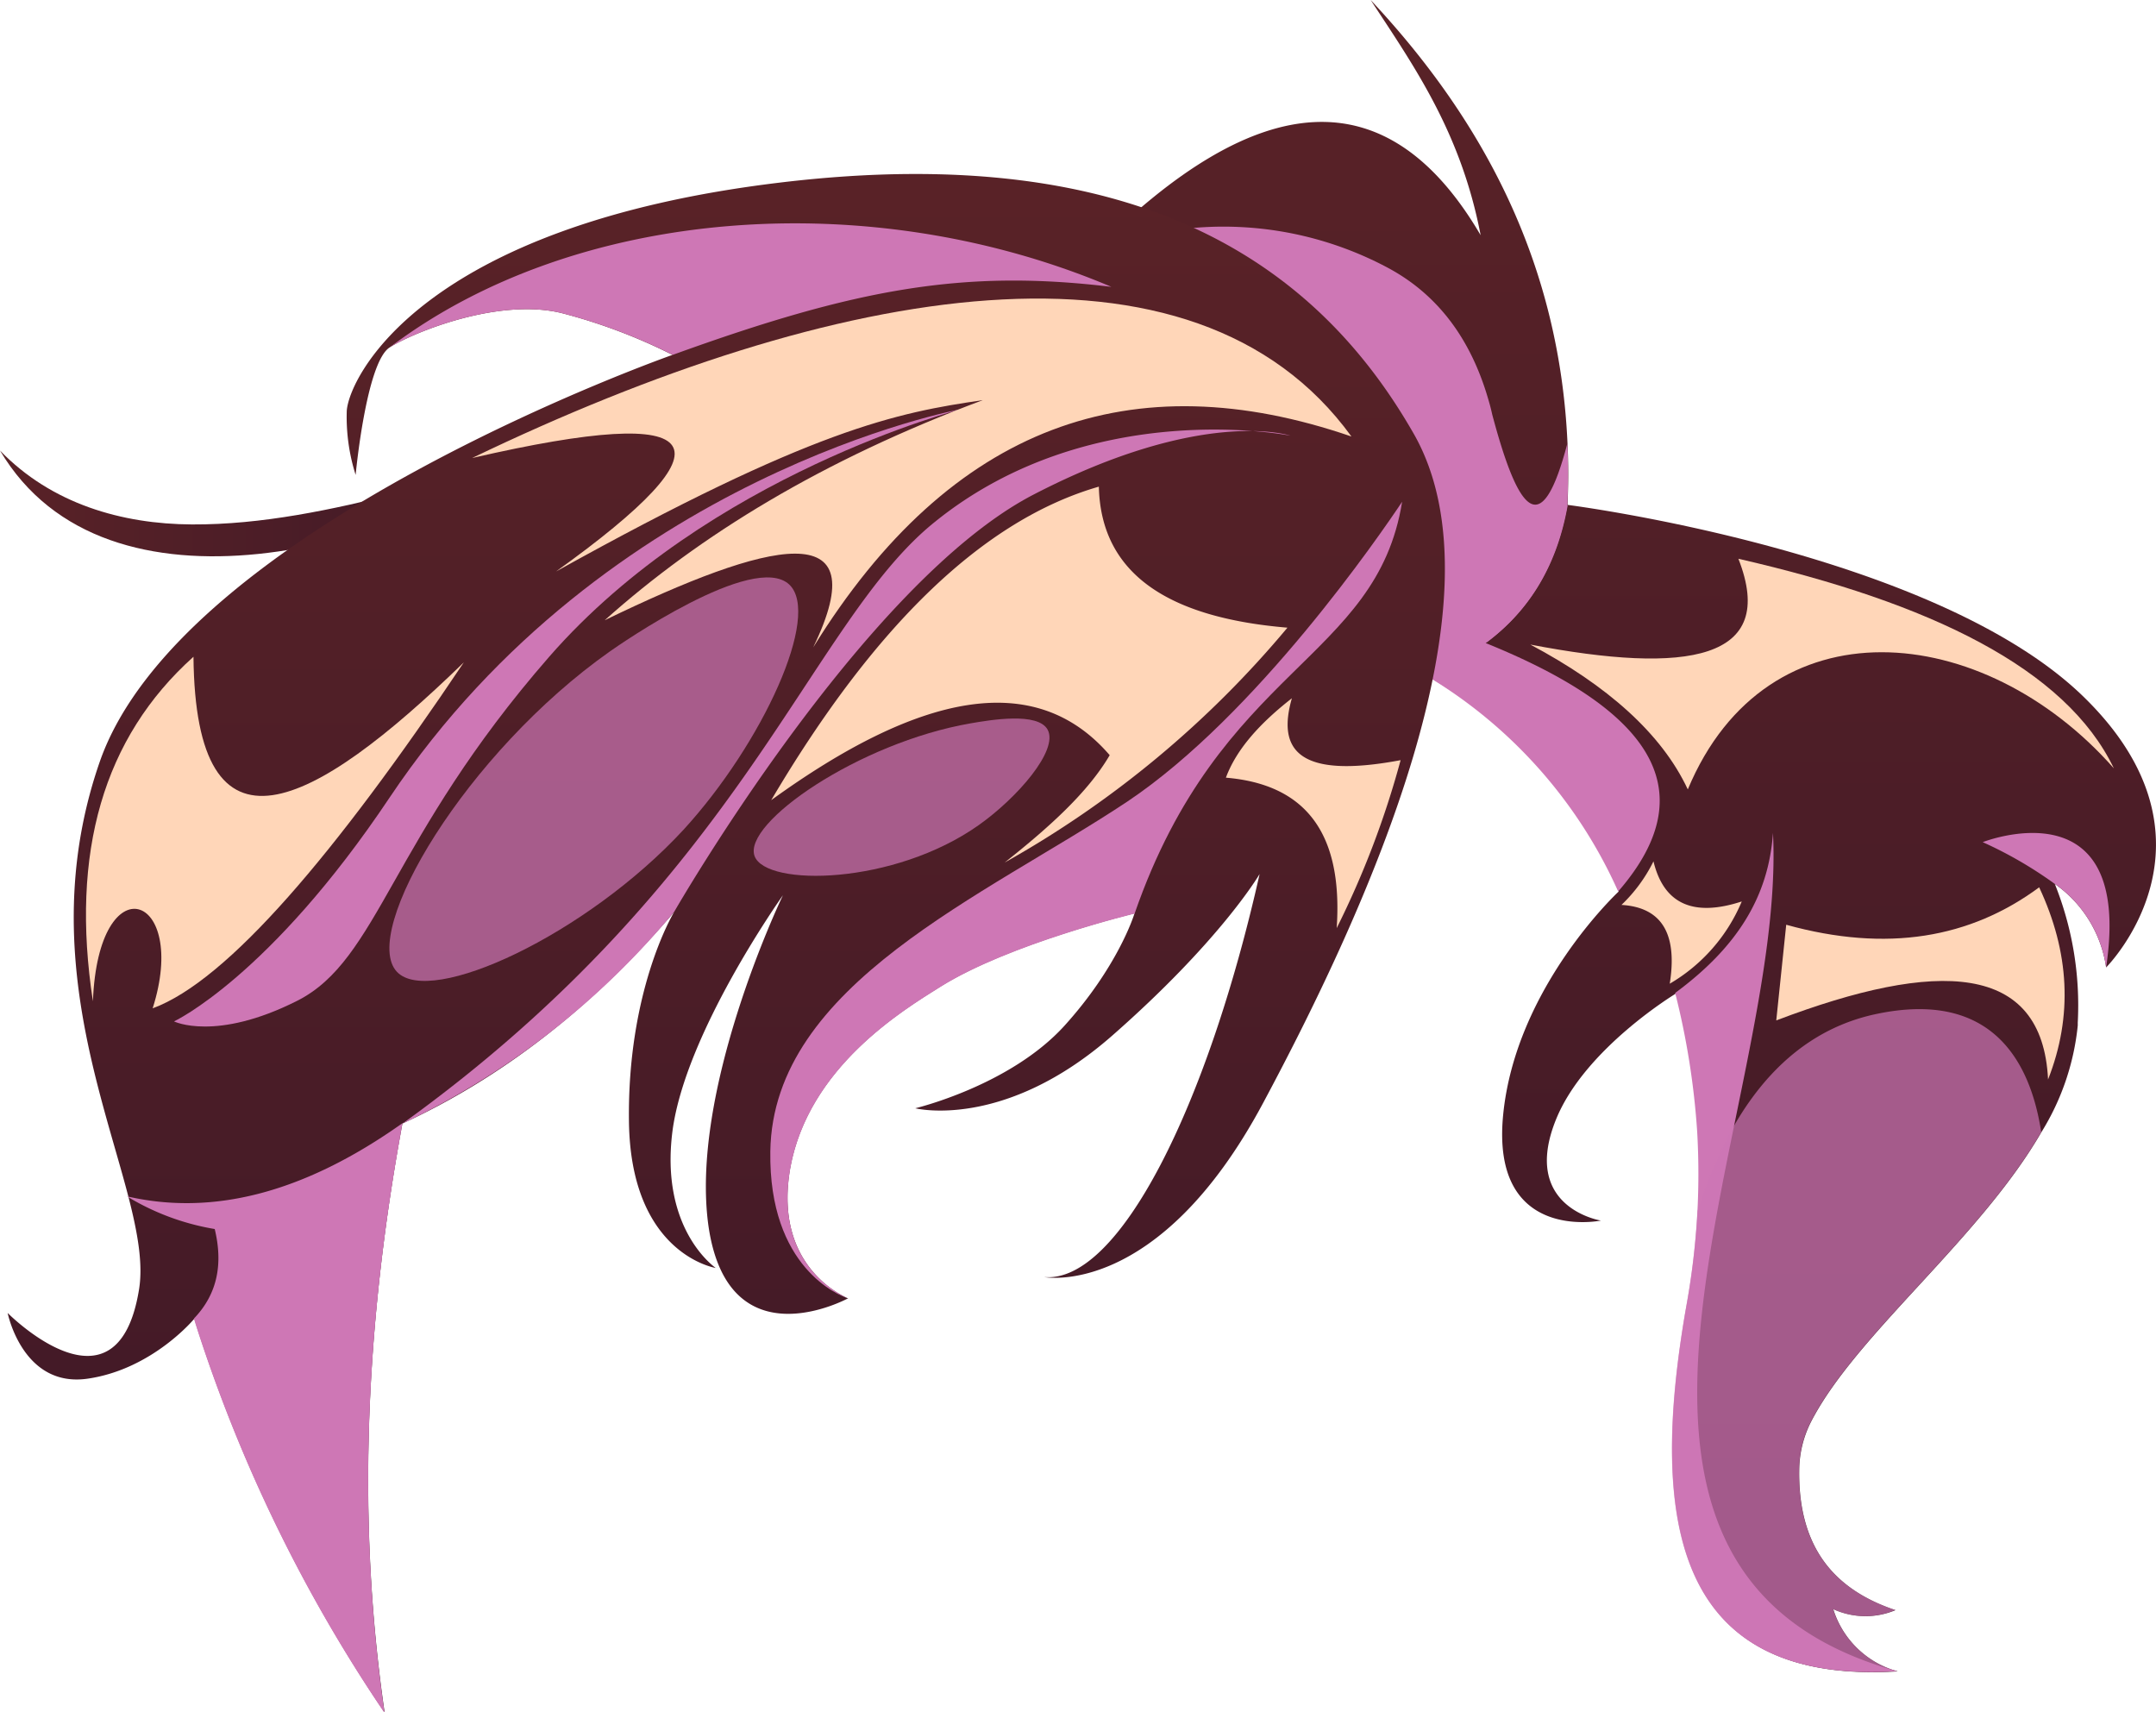<svg xmlns="http://www.w3.org/2000/svg" xmlns:xlink="http://www.w3.org/1999/xlink" viewBox="0 0 242.49 192.58"><defs><style>.cls-1{isolation:isolate;}.cls-2{fill:url(#Áåçûìÿííûé_ãðàäèåíò_67);}.cls-3,.cls-7{fill:#ce77b5;mix-blend-mode:multiply;}.cls-4{fill:#ffd6b8;mix-blend-mode:soft-light;}.cls-5{fill:url(#Áåçûìÿííûé_ãðàäèåíò_67-2);}.cls-6{fill:url(#Áåçûìÿííûé_ãðàäèåíò_67-3);}.cls-7{opacity:0.7;}</style><linearGradient id="Áåçûìÿííûé_ãðàäèåíò_67" x1="182.73" x2="182.73" y2="188.03" gradientUnits="userSpaceOnUse"><stop offset="0.01" stop-color="#592227"/><stop offset="1" stop-color="#3e1827"/></linearGradient><linearGradient id="Áåçûìÿííûé_ãðàäèåíò_67-2" x1="0" y1="56.51" x2="60.65" y2="56.51" xlink:href="#Áåçûìÿííûé_ãðàäèåíò_67"/><linearGradient id="Áåçûìÿííûé_ãðàäèåíò_67-3" x1="81.67" y1="19.57" x2="81.67" y2="192.58" xlink:href="#Áåçûìÿííûé_ãðàäèåíò_67"/></defs><g class="cls-1"><g id="Layer_2" data-name="Layer 2"><g id="Layer_1-2" data-name="Layer 1"><path class="cls-2" d="M231.11,99.41A36.7,36.7,0,0,1,233.69,115c0,.11,0,.21,0,.33a28.07,28.07,0,0,1-4.09,12c-7,12.1-21.05,22.92-26,32.75l0,0a12.21,12.21,0,0,0-1.23,5c-.21,9,4,13.72,10.82,16a8.72,8.72,0,0,1-7-.11,10.49,10.49,0,0,0,7.25,7c-24.6,1.5-28.05-16.22-23.69-41a88,88,0,0,0,1.27-10.73,70.63,70.63,0,0,0,0-8.85,87.61,87.61,0,0,0-2.47-15.69S178.23,117.9,175,125.92c-4,9.91,5.06,11.35,5.06,11.35s-12.4,2.54-11-11.86,13-25.15,13-25.15c-4.54-11.43-13-19.36-21.71-24.35L123,28.31l0,0h0c18.63-18.73,33.18-19.53,43.53-1.86C164.31,14.85,159,7.39,154.16,0c13,13.87,21.25,30,22.14,49.85q.16,3.4,0,6.93S217.45,62,234.27,78.29s2.61,30.51,2.61,30.51A13.87,13.87,0,0,0,231.11,99.41Z"/><path class="cls-3" d="M213.33,187.94c-24.59,1.5-28-16.21-23.67-41a82.52,82.52,0,0,0,1.23-19.59,86.59,86.59,0,0,0-2.48-15.68c6.78-5,10.5-10.65,11-18C201,124.71,171.75,176.34,213.33,187.94Z"/><path class="cls-4" d="M200.9,104l-1.12,10.76c18.16-6.91,29.93-6.51,30.57,6.64,2.81-7.13,2.41-14.34-1-21.61C221.63,105.5,212.26,107.15,200.9,104Z"/><path class="cls-3" d="M182,100.26a53.71,53.71,0,0,0-21.71-24.35L123,28.31l0,0h0a39.24,39.24,0,0,1,33.14,1.83c6,3.23,9.28,8.44,11.05,14.1,0,0,.22.72.34,1.15s.21.8.3,1.21c3.07,11.55,5.62,14.06,8.45,3.29q.16,3.4,0,6.93c-1.14,6.53-4.11,11.75-9.18,15.5C184.89,79.52,192.25,88.46,182,100.26Z"/><path class="cls-4" d="M195.9,101.38a19.38,19.38,0,0,1-8.1,9.25c.89-5.63-.91-8.59-5.43-8.86a17.42,17.42,0,0,0,3.6-4.9C187.14,101.72,190.51,103.14,195.9,101.38Z"/><path class="cls-5" d="M0,50.67c5.8,6,13.72,8.27,21.59,8.31s15.8-1.66,23.55-3.61c5.19-1.41,10.34-3,15.51-4.91C45.22,61.51,12,70.91,0,50.67Z"/><path class="cls-6" d="M142.09,124c-11.83,22.15-24.67,19.62-24.67,19.62,8.43.78,18.4-19.27,24.25-45.32-.27.45-4.65,7.69-16.51,18.11-12.22,10.76-22.22,8.23-22.22,8.23s10.65-2.53,16.78-9.28c5.92-6.54,7.78-12.28,7.88-12.64h0s-14.06,3.38-21.81,8.22c-4.29,2.69-14.88,9.07-16.92,20.46C87,142.18,94.48,145.6,95.33,146l.08,0S82,153.35,79.7,138c-2.2-15.18,8.07-36.71,8.36-37.32-.33.48-11,15.56-12.43,26.56C74.26,138,80.09,142.3,80.5,142.6c-.56-.1-9.56-1.94-9.76-16.44s4.77-23.08,5.08-23.59c-9.42,11-19.65,18.76-30.56,23.79-4.24,22.94-5.08,45.05-2,66.22a170.49,170.49,0,0,1-21.4-44.28s-4.69,5.69-12,6.75-9-7.39-9-7.39S13.2,160.13,15.64,145c.46-2.86-.15-6.35-1.19-10.38a0,0,0,0,0,0,0c-3.13-12.12-10.1-29.17-3.23-48.95,9.18-26.36,64.42-45.76,64.42-45.76A62.55,62.55,0,0,0,63.4,35.27c-7.14-1.9-16.92,2.12-19.57,3.8S40,53.41,40,53.41a21.63,21.63,0,0,1-1-7.18c.2-3.57,8.15-20.87,48.92-25.72S148.4,30.22,159,48.77,153.91,101.91,142.09,124Z"/><path class="cls-3" d="M145.14,49s-22.39-4.54-40,9.7C91,70.05,83.78,98.64,45.26,126.37a89.78,89.78,0,0,0,30.57-23.83s21.26-37,40.42-46.92S145.14,49,145.14,49Z"/><path class="cls-3" d="M43.22,192.58a169.79,169.79,0,0,1-21.41-44.29c2.7-2.81,3.27-6.22,2.34-10.07a27.77,27.77,0,0,1-9.7-3.57l-.18-.07.17,0c9.32,2.1,19.52-.24,30.82-8.26C41,149.3,40.18,171.41,43.22,192.58Z"/><path class="cls-3" d="M108.14,46S79.71,53.3,61.77,73.86s-19.16,34.06-28.34,38.69-13.86,2.32-13.86,2.32,10.76-5,24.26-25.19C68.19,53.3,108.14,46,108.14,46Z"/><path class="cls-3" d="M125,32.26c-16.56-2-28.67.16-49.34,7.65A62.55,62.55,0,0,0,63.4,35.27c-7.14-1.9-16.92,2.12-19.57,3.8C64.72,23.26,97.81,20.74,125,32.26Z"/><path class="cls-3" d="M157.7,56.43c-2.87,17.85-20.46,18.54-30.09,46.32,0,0-14.06,3.38-21.81,8.22-4.29,2.69-14.88,9.07-16.92,20.46C87,142.18,94.48,145.6,95.33,146c-.9-.3-8.89-3.39-8.69-16.52.28-18.79,24.15-28.69,40.15-39.33C141.3,80.45,155.22,60.15,157.7,56.43Z"/><path class="cls-4" d="M123.59,54.73c-13,3.75-25.25,15.62-36.85,35.26,16.45-11.91,29.61-14.89,38.07-5.06C122.4,89.06,118.06,93,113,97a114,114,0,0,0,31.8-26.41C131.57,69.48,123.82,64.66,123.59,54.73Z"/><path class="cls-4" d="M157.53,85.49a101.14,101.14,0,0,1-7.19,18.89c.75-11-3.77-16.19-12.46-16.92,1.2-3.25,3.9-6.18,7.42-8.93C143.66,84.25,145.88,87.68,157.53,85.49Z"/><path class="cls-4" d="M152,49.09c-24.6-8.45-45-1.41-60.54,23.72,7.32-15.1-5-12-23.44-3.06,10.7-9.57,24.45-18,42.52-24.75-9.69,1.41-19.18,3.24-48,19.27C82.55,49.92,80.56,45.18,53.1,51.51,93.87,31.9,134.24,24.63,152,49.09Z"/><path class="cls-4" d="M21.76,73.86c-10.14,9.1-13.87,22-11.31,38.75.61-15.66,10.85-12.18,6.72.79,8.44-3.11,20.51-17.31,35-38.91C35.06,91.11,22,97.91,21.76,73.86Z"/><path class="cls-3" d="M176.33,56.78c-1.14,6.53-4.11,11.75-9.18,15.5A57,57,0,0,1,176.33,56.78Z"/><path class="cls-4" d="M172.12,72.49c8.64,4.59,14.77,10,17.71,16.29,8.91-21.35,33.26-19,47.92-2.37-5.39-11.24-20.65-18.63-42.23-23.57C200,74.26,189.78,75.88,172.12,72.49Z"/><path class="cls-3" d="M43.22,192.58a169.79,169.79,0,0,1-21.41-44.29c9.8,27.72,17,9.32,23.45-21.93C41,149.3,40.18,171.41,43.22,192.58Z"/><path class="cls-7" d="M88.77,65.74c-4-3.75-19.19,6.83-20.13,7.49-16.23,11.42-28.19,31.59-24,36.06,3.76,4,21.34-4.17,32.26-16C85.77,83.59,92.39,69.16,88.77,65.74Z"/><path class="cls-7" d="M213.34,187.94c-24.6,1.5-28.05-16.22-23.69-41a88,88,0,0,0,1.27-10.73c3.06-9.76,8.9-19.78,20.05-22.16,13.22-2.82,17.43,5.55,18.61,13.27-7,12.1-21.05,22.92-26,32.75l0,0a12.21,12.21,0,0,0-1.23,5c-.21,9,4,13.72,10.82,16a8.72,8.72,0,0,1-7-.11A10.49,10.49,0,0,0,213.34,187.94Z"/><path class="cls-3" d="M231.11,99.41a45.93,45.93,0,0,0-8.11-4.7S240,88,236.88,108.8A13.87,13.87,0,0,0,231.11,99.41Z"/><path class="cls-7" d="M117.83,82.06c-1.1-2-6.4-1.1-8.67-.71C96.54,83.54,83.51,92.59,84.87,96.28c1.28,3.47,15.69,3.27,25.23-3.5C114.39,89.74,119.09,84.38,117.83,82.06Z"/></g></g></g></svg>